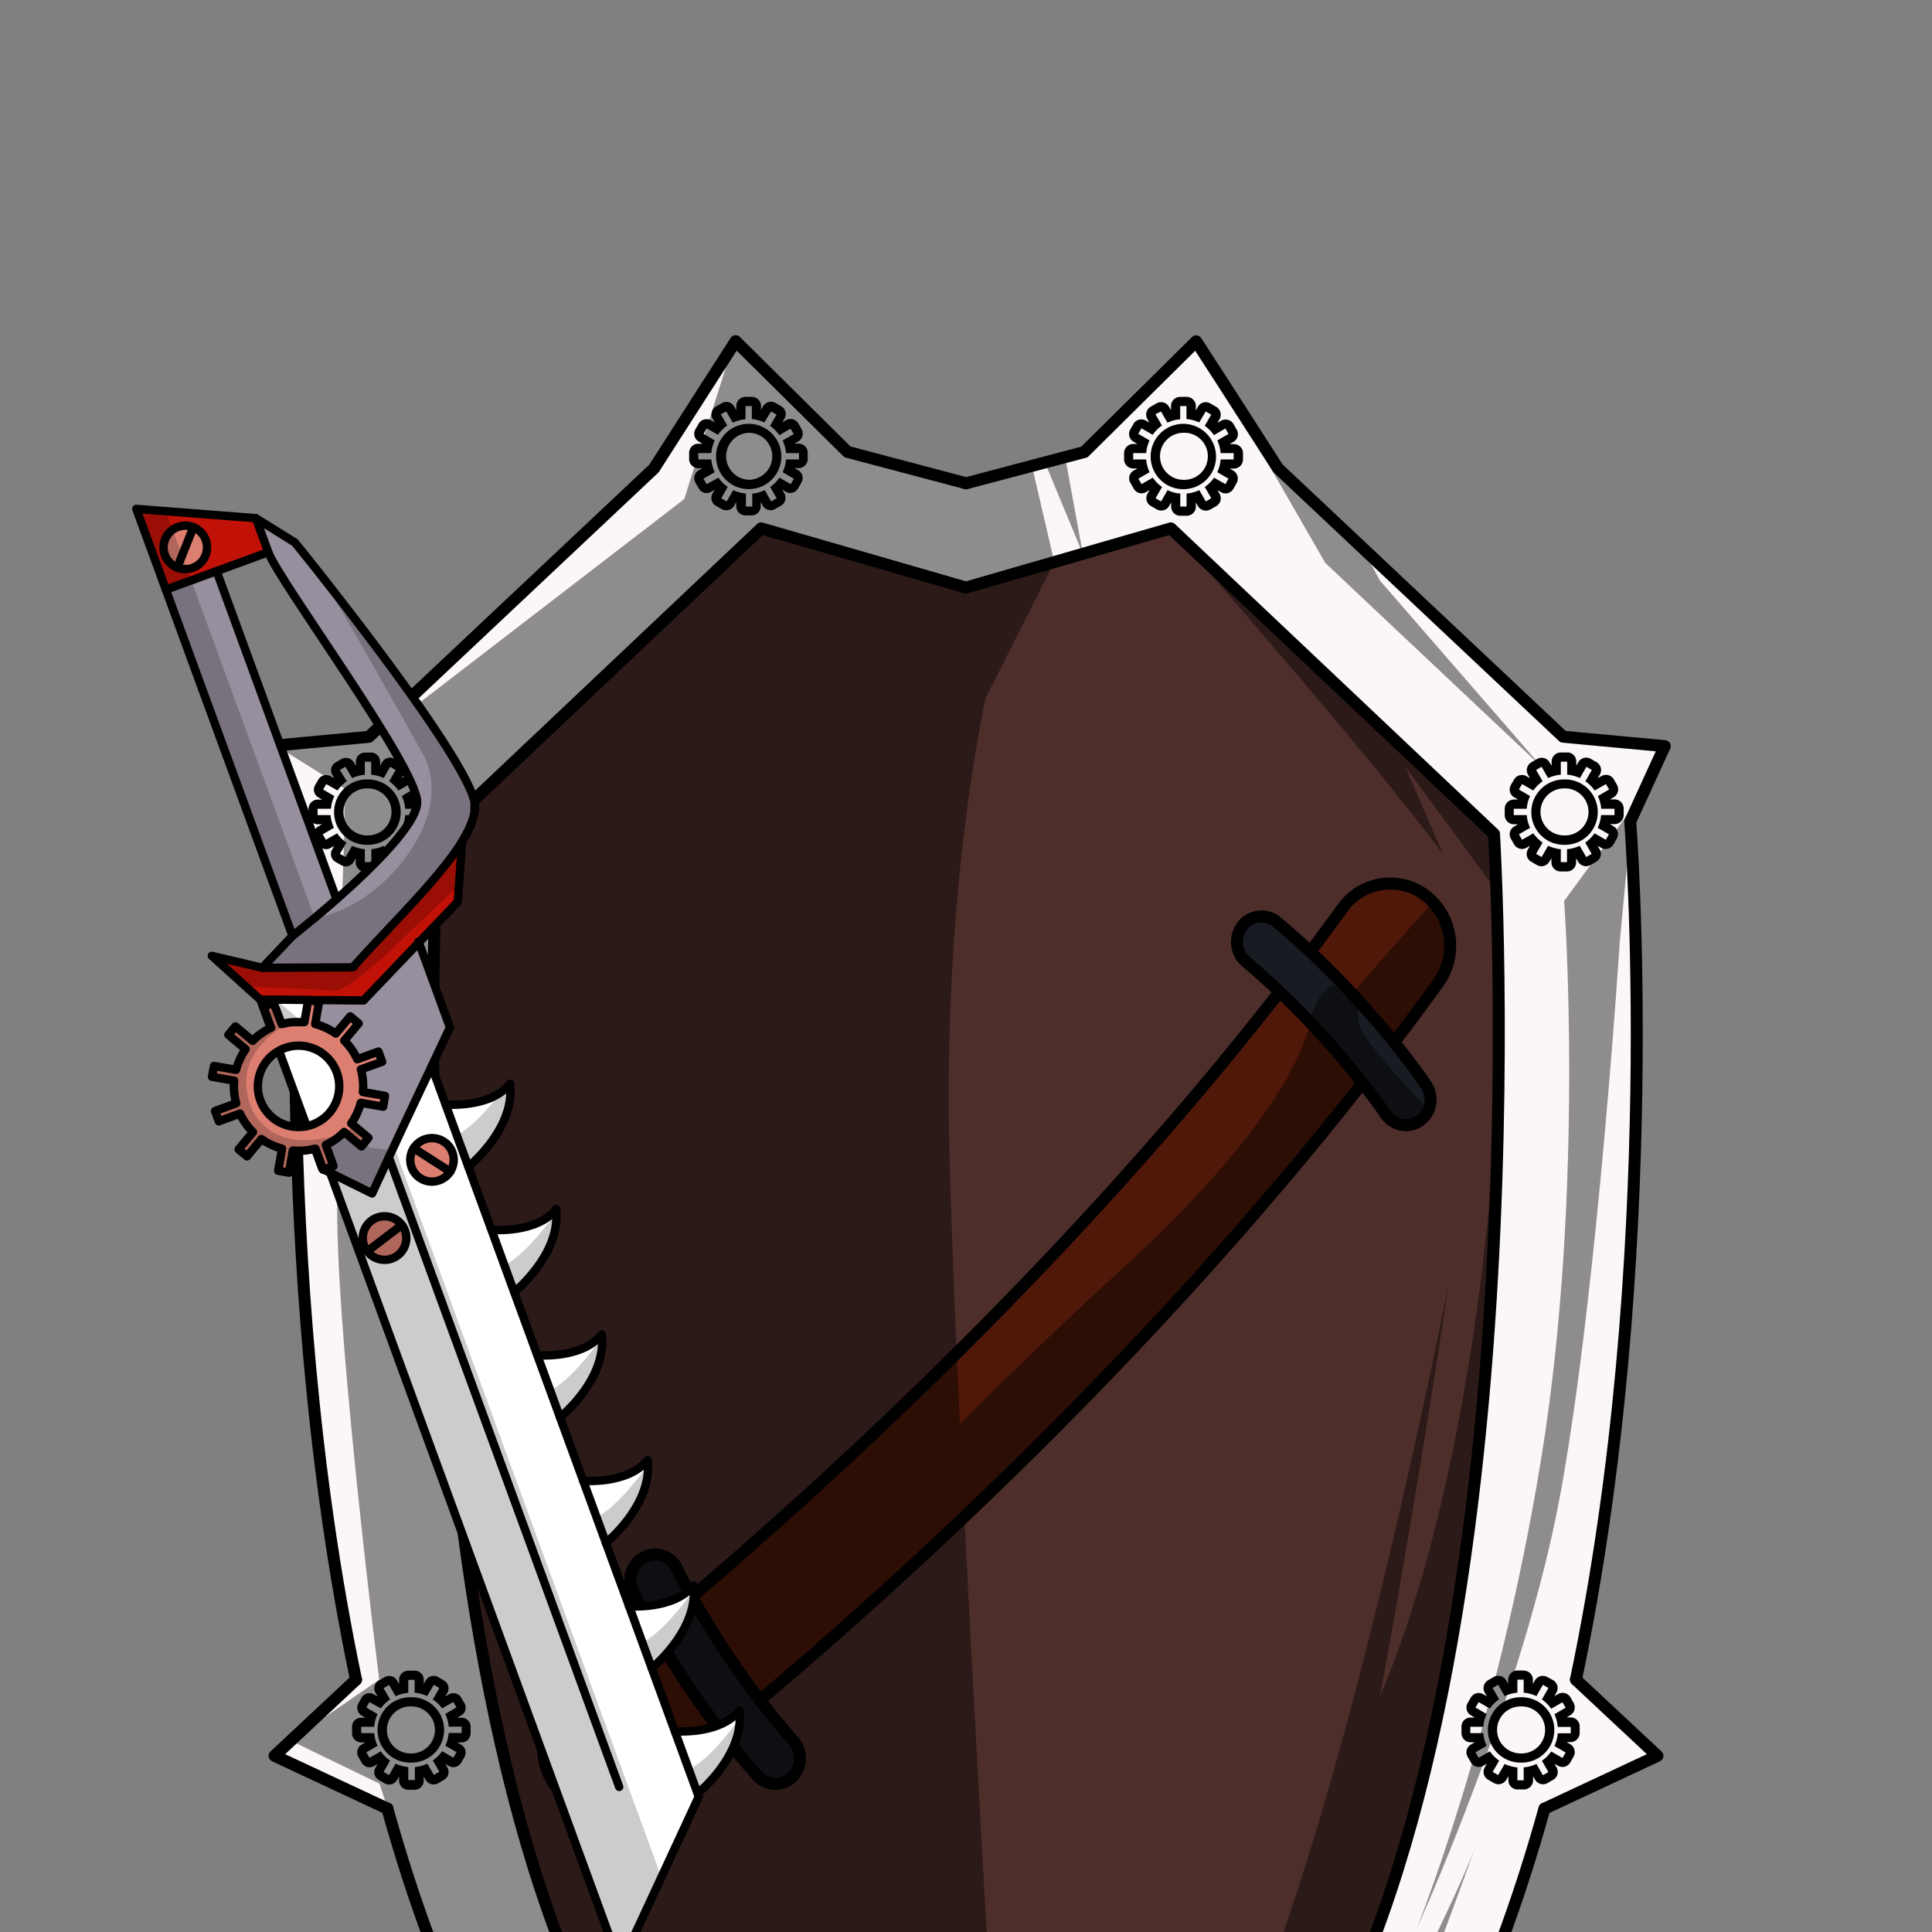 <svg xmlns="http://www.w3.org/2000/svg" viewBox="0 0 432 432">
  <rect x="0" y="0" width="432" height="432" fill="#808080" stroke="none"/>
  <defs>
    <style>.GUNDAN_WEAPON_WEAPON_BACK_GUNDAN_WEAPON-02_cls-1{isolation:isolate;}.GUNDAN_WEAPON_WEAPON_BACK_GUNDAN_WEAPON-02_cls-2{fill:#501809;}.GUNDAN_WEAPON_WEAPON_BACK_GUNDAN_WEAPON-02_cls-3{fill:#181b22;}.GUNDAN_WEAPON_WEAPON_BACK_GUNDAN_WEAPON-02_cls-4{fill:#fbf7f6;}.GUNDAN_WEAPON_WEAPON_BACK_GUNDAN_WEAPON-02_cls-5{fill:#4e2e2a;}.GUNDAN_WEAPON_WEAPON_BACK_GUNDAN_WEAPON-02_cls-12,.GUNDAN_WEAPON_WEAPON_BACK_GUNDAN_WEAPON-02_cls-6{fill:none;stroke:#000;stroke-linecap:round;stroke-linejoin:round;}.GUNDAN_WEAPON_WEAPON_BACK_GUNDAN_WEAPON-02_cls-6{stroke-width:2.68px;}.GUNDAN_WEAPON_WEAPON_BACK_GUNDAN_WEAPON-02_cls-7{opacity:0.43;}.GUNDAN_WEAPON_WEAPON_BACK_GUNDAN_WEAPON-02_cls-13,.GUNDAN_WEAPON_WEAPON_BACK_GUNDAN_WEAPON-02_cls-7{mix-blend-mode:multiply;}.GUNDAN_WEAPON_WEAPON_BACK_GUNDAN_WEAPON-02_cls-8{fill:#fff;}.GUNDAN_WEAPON_WEAPON_BACK_GUNDAN_WEAPON-02_cls-9{fill:#978f9d;}.GUNDAN_WEAPON_WEAPON_BACK_GUNDAN_WEAPON-02_cls-10{fill:#c21107;}.GUNDAN_WEAPON_WEAPON_BACK_GUNDAN_WEAPON-02_cls-11{fill:#dc7f70;}.GUNDAN_WEAPON_WEAPON_BACK_GUNDAN_WEAPON-02_cls-12{stroke-width:1.87px;}.GUNDAN_WEAPON_WEAPON_BACK_GUNDAN_WEAPON-02_cls-13{opacity:0.2;}</style>
  </defs>
  <g class="GUNDAN_WEAPON_WEAPON_BACK_GUNDAN_WEAPON-02_cls-1">
    <g id="Shield">
      <path class="GUNDAN_WEAPON_WEAPON_BACK_GUNDAN_WEAPON-02_cls-2" d="M126.93,379.63A14.22,14.22,0,0,0,124,399a13.05,13.05,0,0,0,18.71,3.08c1-.78,7.84-5.92,18.65-14.82a204.53,204.53,0,0,1-15.29-23C134.34,374,127.2,379.43,126.93,379.63Z" />
      <path class="GUNDAN_WEAPON_WEAPON_BACK_GUNDAN_WEAPON-02_cls-2" d="M318.86,200.34a13.07,13.07,0,0,0-18.75,2.77Q296.57,208,293,212.8A201.55,201.55,0,0,1,311.68,233h0c3.35-4.37,6.62-8.78,9.85-13.24A14.24,14.24,0,0,0,318.86,200.34Z" />
      <path class="GUNDAN_WEAPON_WEAPON_BACK_GUNDAN_WEAPON-02_cls-2" d="M286.08,221.8C240,281,186.48,330,154.73,357a197.42,197.42,0,0,0,15.2,23.14c31.92-26.93,86.44-76.5,134.7-137.95A192.41,192.41,0,0,0,286.08,221.8Z" />
      <path class="GUNDAN_WEAPON_WEAPON_BACK_GUNDAN_WEAPON-02_cls-3" d="M169.93,380.14A197.42,197.42,0,0,1,154.73,357c-2.1-3.76-3.22-6.09-3.27-6.2a5.42,5.42,0,0,0-7.37-2.63,5.81,5.81,0,0,0-2.54,7.65c.17.33,1.68,3.52,4.49,8.48a204.53,204.53,0,0,0,15.29,23c2.42,3.19,5.09,6.46,8,9.72a5.42,5.42,0,0,0,4.09,1.86,5.34,5.34,0,0,0,3.71-1.49,5.86,5.86,0,0,0,.35-8.08C174.73,386.24,172.22,383.16,169.93,380.14Z" />
      <path class="GUNDAN_WEAPON_WEAPON_BACK_GUNDAN_WEAPON-02_cls-3" d="M318.9,242.68c-.24-.35-2.75-4.1-7.22-9.64A201.55,201.55,0,0,0,293,212.8c-2.33-2.18-4.8-4.39-7.4-6.58a5.39,5.39,0,0,0-7.76.85,5.87,5.87,0,0,0,.81,8c2.62,2.21,5.13,4.46,7.48,6.69a192.41,192.41,0,0,1,18.55,20.39c3.29,4.18,5.12,6.89,5.2,7a5.43,5.43,0,0,0,4.53,2.47,5.25,5.25,0,0,0,3.13-1A5.85,5.85,0,0,0,318.9,242.68Z" />
      <path class="GUNDAN_WEAPON_WEAPON_BACK_GUNDAN_WEAPON-02_cls-4" d="M372.24,166.87l-7.72,16.86s7.68,97.56-12.13,191.85l18.21,17-25.22,11.8c-11.34,40.69-28.7,78.74-55,105.63-16.25-13.74-19.76-15.94-19.76-15.94H161.42s-3.51,2.2-19.76,15.94c-26.34-26.89-43.7-64.94-55-105.63L61.4,392.61l18.21-17C59.8,281.29,67.48,183.73,67.48,183.73l-7.72-16.86,22.72-2.11,63.75-60C153.78,93,156.94,88,164.49,76.29l25,24.75,26.47,7,26.47-7,25-24.75C275.06,88,278.22,93,285.77,104.73l63.75,60ZM288.61,470.68c57.64-86.2,45.45-284.21,45.45-284.21L261.8,118.15,216,131.38l-45.8-13.23L97.94,186.47s-12.19,198,45.44,284.21c36.08,0,72.62-1.18,72.62-1.18S252.54,470.68,288.61,470.68Z" />
      <path class="GUNDAN_WEAPON_WEAPON_BACK_GUNDAN_WEAPON-02_cls-5" d="M334.06,186.47s12.19,198-45.45,284.21c-36.07,0-72.61-1.18-72.61-1.18s-36.54,1.18-72.62,1.18c-57.63-86.2-45.44-284.21-45.44-284.21l72.26-68.32L216,131.38l45.8-13.23Zm-12.52,33.32a14.24,14.24,0,0,0-2.68-19.45,13.07,13.07,0,0,0-18.75,2.77Q296.57,208,293,212.8c-2.33-2.18-4.8-4.39-7.4-6.58a5.39,5.39,0,0,0-7.76.85,5.87,5.87,0,0,0,.81,8c2.62,2.21,5.13,4.46,7.48,6.69C240,281,186.48,330,154.73,357c-2.1-3.76-3.22-6.09-3.27-6.2a5.42,5.42,0,0,0-7.37-2.63,5.81,5.81,0,0,0-2.54,7.65c.17.33,1.68,3.52,4.49,8.48-11.7,9.71-18.84,15.13-19.11,15.33A14.22,14.22,0,0,0,124,399a13.05,13.05,0,0,0,18.71,3.08c1-.78,7.84-5.92,18.65-14.82,2.42,3.19,5.09,6.46,8,9.72a5.42,5.42,0,0,0,4.09,1.86,5.34,5.34,0,0,0,3.71-1.49,5.86,5.86,0,0,0,.35-8.08c-2.71-3.07-5.22-6.15-7.51-9.17,31.92-26.93,86.44-76.5,134.7-137.95,3.29,4.18,5.12,6.89,5.2,7a5.43,5.43,0,0,0,4.53,2.47,5.25,5.25,0,0,0,3.13-1,5.85,5.85,0,0,0,1.41-7.95c-.24-.35-2.75-4.1-7.22-9.64h0C315,228.66,318.31,224.25,321.54,219.79Z" />
      <path class="GUNDAN_WEAPON_WEAPON_BACK_GUNDAN_WEAPON-02_cls-6" d="M293,212.8q3.62-4.8,7.16-9.69a13.07,13.07,0,0,1,18.75-2.77,14.24,14.24,0,0,1,2.68,19.45c-3.23,4.46-6.5,8.87-9.85,13.24" />
      <path class="GUNDAN_WEAPON_WEAPON_BACK_GUNDAN_WEAPON-02_cls-6" d="M154.73,357c31.75-27,85.25-76,131.35-135.2" />
      <path class="GUNDAN_WEAPON_WEAPON_BACK_GUNDAN_WEAPON-02_cls-6" d="M169.93,380.14c31.92-26.93,86.44-76.5,134.7-137.95" />
      <path class="GUNDAN_WEAPON_WEAPON_BACK_GUNDAN_WEAPON-02_cls-6" d="M146,364.3c-11.7,9.71-18.84,15.13-19.11,15.33A14.22,14.22,0,0,0,124,399a13.05,13.05,0,0,0,18.71,3.08c1-.78,7.84-5.92,18.65-14.82" />
      <path class="GUNDAN_WEAPON_WEAPON_BACK_GUNDAN_WEAPON-02_cls-6" d="M169.93,380.14c2.29,3,4.8,6.1,7.51,9.17a5.86,5.86,0,0,1-.35,8.08,5.34,5.34,0,0,1-3.71,1.49,5.42,5.42,0,0,1-4.09-1.86c-2.87-3.26-5.54-6.53-8-9.72a204.53,204.53,0,0,1-15.29-23c-2.81-5-4.32-8.15-4.49-8.48a5.81,5.81,0,0,1,2.54-7.65,5.42,5.42,0,0,1,7.37,2.63c0,.11,1.17,2.44,3.27,6.2A197.42,197.42,0,0,0,169.93,380.14Z" />
      <path class="GUNDAN_WEAPON_WEAPON_BACK_GUNDAN_WEAPON-02_cls-6" d="M311.68,233c4.47,5.54,7,9.29,7.22,9.64a5.85,5.85,0,0,1-1.41,7.95,5.25,5.25,0,0,1-3.13,1,5.43,5.43,0,0,1-4.53-2.47c-.08-.1-1.91-2.81-5.2-7a192.41,192.41,0,0,0-18.55-20.39c-2.35-2.23-4.86-4.48-7.48-6.69a5.87,5.87,0,0,1-.81-8,5.39,5.39,0,0,1,7.76-.85c2.6,2.19,5.07,4.4,7.4,6.58A201.55,201.55,0,0,1,311.68,233Z" />
      <path class="GUNDAN_WEAPON_WEAPON_BACK_GUNDAN_WEAPON-02_cls-6" d="M86.62,404.41c11.34,40.69,28.7,78.74,55,105.63,16.25-13.74,19.76-15.94,19.76-15.94H216" />
      <path class="GUNDAN_WEAPON_WEAPON_BACK_GUNDAN_WEAPON-02_cls-6" d="M79.61,375.58C59.8,281.29,67.48,183.73,67.48,183.73l-7.72-16.86,22.72-2.11,63.75-60C153.78,93,156.94,88,164.49,76.29l25,24.75,26.47,7" />
      <polyline class="GUNDAN_WEAPON_WEAPON_BACK_GUNDAN_WEAPON-02_cls-6" points="86.63 404.41 61.4 392.61 79.61 375.58" />
      <path class="GUNDAN_WEAPON_WEAPON_BACK_GUNDAN_WEAPON-02_cls-6" d="M216,131.38l-45.8-13.23L97.94,186.47s-12.19,198,45.44,284.21c36.08,0,72.62-1.18,72.62-1.18" />
      <path class="GUNDAN_WEAPON_WEAPON_BACK_GUNDAN_WEAPON-02_cls-6" d="M216,494.1h54.58s3.51,2.2,19.76,15.94c26.34-26.89,43.7-64.94,55-105.63" />
      <path class="GUNDAN_WEAPON_WEAPON_BACK_GUNDAN_WEAPON-02_cls-6" d="M216,108.07l26.47-7,25-24.75C275.06,88,278.22,93,285.77,104.73l63.75,60,22.72,2.11-7.72,16.86s7.68,97.56-12.13,191.85" />
      <polyline class="GUNDAN_WEAPON_WEAPON_BACK_GUNDAN_WEAPON-02_cls-6" points="352.38 375.58 370.6 392.61 345.38 404.41" />
      <path class="GUNDAN_WEAPON_WEAPON_BACK_GUNDAN_WEAPON-02_cls-6" d="M216,131.38l45.8-13.23,72.26,68.32s12.19,198-45.45,284.21c-36.07,0-72.61-1.18-72.61-1.18" />
      <path d="M168.11,90.8v2.9c.27,0,.53.06.79.11a8.45,8.45,0,0,1,2,.65L172.4,92l1.24.71-1.46,2.51a8.56,8.56,0,0,1,2.08,2.08l2.51-1.45.71,1.23L175,98.48a8.41,8.41,0,0,1,.76,2.84h2.9v1.42h-2.9a8.59,8.59,0,0,1-.76,2.85l2.51,1.44-.71,1.23-2.51-1.45a8.56,8.56,0,0,1-2.08,2.08l1.46,2.52-1.24.71L171,109.6a8.06,8.06,0,0,1-2,.66,6.82,6.82,0,0,1-.79.1v2.9h-1.42v-2.9a8.47,8.47,0,0,1-2.84-.76l-1.45,2.52-1.23-.71,1.45-2.52a8.56,8.56,0,0,1-2.08-2.08L158,108.26l-.7-1.23,2.51-1.44a8.59,8.59,0,0,1-.76-2.85h-2.9v-1.42h2.9a8.41,8.41,0,0,1,.76-2.84L157.32,97l.7-1.23,2.52,1.45a8.56,8.56,0,0,1,2.08-2.08l-1.45-2.51L162.4,92l1.45,2.51a8.47,8.47,0,0,1,2.84-.76V90.8h1.42m0-2.06h-1.42a2.05,2.05,0,0,0-2.05,2.06v.92l-.46-.8a2,2,0,0,0-2.81-.75l-1.23.71a2,2,0,0,0-.75,2.81l.46.79L159,94a2.08,2.08,0,0,0-1-.27,2.05,2.05,0,0,0-1.78,1l-.7,1.23a2,2,0,0,0,.75,2.79l.8.47h-.92a2.05,2.05,0,0,0-2.06,2v1.42a2.06,2.06,0,0,0,2.06,2.06h.91l-.79.45a2.06,2.06,0,0,0-.76,2.8l.71,1.23a2.07,2.07,0,0,0,1.24,1,2.5,2.5,0,0,0,.54.07,2,2,0,0,0,1-.28l.8-.46-.46.8a2,2,0,0,0-.21,1.56,2,2,0,0,0,1,1.25l1.23.71a2.07,2.07,0,0,0,2.81-.75l.46-.8v.91a2.05,2.05,0,0,0,2.05,2.06h1.42a2.05,2.05,0,0,0,2-2.06v-.91l.46.8a2,2,0,0,0,1.78,1,2,2,0,0,0,1-.27l1.23-.71a2,2,0,0,0,1-1.25,2,2,0,0,0-.21-1.56l-.45-.79.78.45a2,2,0,0,0,1,.28,1.88,1.88,0,0,0,.53-.07,2,2,0,0,0,1.25-1l.71-1.23a2,2,0,0,0-.75-2.81l-.79-.45h.91a2.06,2.06,0,0,0,2.06-2.06v-1.42a2.05,2.05,0,0,0-2.06-2h-.92l.8-.46a2.11,2.11,0,0,0,1-1.25,2.07,2.07,0,0,0-.21-1.56l-.71-1.23a2,2,0,0,0-1.78-1,2.08,2.08,0,0,0-1,.27l-.79.46.45-.79a2,2,0,0,0-.75-2.81l-1.23-.71a2,2,0,0,0-1-.28,2.05,2.05,0,0,0-1.78,1l-.46.8V90.8a2.05,2.05,0,0,0-2-2.06Z" />
      <path d="M167.4,96.77a5.25,5.25,0,0,1,1.5,10.29,4.9,4.9,0,0,1-1.5.22,5.26,5.26,0,0,1,0-10.51m0-2a7.3,7.3,0,1,0,2.08.3,7.32,7.32,0,0,0-2.08-.3Z" />
      <path d="M83,170.31v2.91a6.83,6.83,0,0,1,.79.11,8.45,8.45,0,0,1,2,.65l1.45-2.52,1.24.71-1.46,2.52a8.52,8.52,0,0,1,2.08,2.07l2.51-1.44.71,1.22L89.85,178a8.41,8.41,0,0,1,.76,2.84h2.9v1.42h-2.9a8.53,8.53,0,0,1-.76,2.84l2.51,1.45-.71,1.23-2.51-1.45a8.56,8.56,0,0,1-2.08,2.08l1.46,2.51-1.24.72-1.45-2.52a8.45,8.45,0,0,1-2,.65c-.26,0-.52.08-.79.11v2.9H81.57v-2.9a8.47,8.47,0,0,1-2.84-.76l-1.45,2.52L76,190.92l1.46-2.51a8.56,8.56,0,0,1-2.08-2.08l-2.52,1.45-.7-1.23,2.51-1.45a8.53,8.53,0,0,1-.76-2.84h-2.9v-1.42H74a8.41,8.41,0,0,1,.76-2.84l-2.51-1.46.7-1.22,2.52,1.44a8.52,8.52,0,0,1,2.08-2.07L76,172.17l1.24-.71L78.73,174a8.24,8.24,0,0,1,2.84-.76v-2.91H83m0-2.05H81.57a2.05,2.05,0,0,0-2,2.05v.93l-.46-.8a2.05,2.05,0,0,0-1.78-1,2.14,2.14,0,0,0-1,.27l-1.23.71a2.11,2.11,0,0,0-1,1.25,2,2,0,0,0,.21,1.56l.46.8-.81-.46a2,2,0,0,0-1-.28,2,2,0,0,0-1.78,1l-.7,1.22a2,2,0,0,0,.75,2.8l.8.46h-.92A2.06,2.06,0,0,0,69,180.84v1.42a2.05,2.05,0,0,0,2.06,2.05H72l-.79.46a2,2,0,0,0-.76,2.79l.71,1.24a2,2,0,0,0,1.24,1,2,2,0,0,0,.54.07,2.09,2.09,0,0,0,1-.27l.8-.46-.46.8a2,2,0,0,0-.21,1.56,2.06,2.06,0,0,0,1,1.24l1.23.72a2.14,2.14,0,0,0,1,.27,2.05,2.05,0,0,0,1.78-1l.46-.8v.92a2.05,2.05,0,0,0,2,2.05H83A2.05,2.05,0,0,0,85,192.78v-.92l.46.8a2.05,2.05,0,0,0,1.78,1,2.14,2.14,0,0,0,1-.27l1.23-.72a2.06,2.06,0,0,0,1-1.24,2,2,0,0,0-.21-1.56l-.46-.8.79.46a2.09,2.09,0,0,0,1,.27,1.88,1.88,0,0,0,.53-.07,2,2,0,0,0,1.25-.95l.71-1.24a2.07,2.07,0,0,0,.21-1.56,2.09,2.09,0,0,0-1-1.24l-.79-.46h.91a2.05,2.05,0,0,0,2.06-2.05v-1.42a2.06,2.06,0,0,0-2.06-2.06h-.92l.8-.46a2,2,0,0,0,1-1.25,2.08,2.08,0,0,0-.21-1.56l-.71-1.22a2.05,2.05,0,0,0-1.78-1,2,2,0,0,0-1,.28l-.79.45.45-.79a2,2,0,0,0,.21-1.56,2.11,2.11,0,0,0-1-1.25l-1.23-.71a2.14,2.14,0,0,0-1-.27,2.05,2.05,0,0,0-1.78,1l-.46.8v-.93A2.05,2.05,0,0,0,83,168.26Z" />
      <path d="M82.28,176.29a5,5,0,0,1,1.5.22,5.25,5.25,0,0,1,0,10.07,5,5,0,0,1-1.5.22,5.26,5.26,0,1,1,0-10.51m0-2a7.31,7.31,0,1,0,0,14.61,7,7,0,0,0,2.11-.31,7.31,7.31,0,0,0,0-14,7,7,0,0,0-2.08-.3Z" />
      <path d="M92.71,375.58v2.91a6.83,6.83,0,0,1,.79.11,8.45,8.45,0,0,1,2,.65L97,376.73l1.24.71L96.78,380A8.52,8.52,0,0,1,98.86,382l2.51-1.44.71,1.22-2.51,1.46a8.18,8.18,0,0,1,.76,2.84h2.9v1.42h-2.9a8.3,8.3,0,0,1-.76,2.84l2.51,1.45-.71,1.23-2.51-1.45a8.56,8.56,0,0,1-2.08,2.08l1.46,2.52-1.24.71-1.45-2.52a8.45,8.45,0,0,1-2,.65,6.83,6.83,0,0,1-.79.11v2.9H91.29v-2.9a8.47,8.47,0,0,1-2.84-.76L87,396.91l-1.23-.71,1.45-2.52a8.35,8.35,0,0,1-2.07-2.08l-2.53,1.45-.7-1.23,2.51-1.45a8.29,8.29,0,0,1-.75-2.84H80.77v-1.42h2.91a8.17,8.17,0,0,1,.75-2.84l-2.51-1.46.7-1.22L85.15,382A8.31,8.31,0,0,1,87.22,380l-1.45-2.52,1.23-.71,1.45,2.52a8.24,8.24,0,0,1,2.84-.76v-2.91h1.42m0-2.05H91.29a2.05,2.05,0,0,0-2.05,2.05v.93l-.46-.8a2.05,2.05,0,0,0-1.78-1,2.14,2.14,0,0,0-1,.27l-1.23.71a2.11,2.11,0,0,0-1,1.25,2,2,0,0,0,.21,1.56l.46.8-.81-.46a2,2,0,0,0-1-.28,2,2,0,0,0-1.78,1l-.7,1.22a2.06,2.06,0,0,0,.75,2.8l.8.47h-.92a2,2,0,0,0-2.06,2.05v1.42a2.05,2.05,0,0,0,2.06,2.05h.91l-.79.46a2.05,2.05,0,0,0-.76,2.79l.71,1.24a2.06,2.06,0,0,0,1.24,1,2,2,0,0,0,.54.07,2.09,2.09,0,0,0,1-.27l.8-.46-.46.8a2,2,0,0,0-.21,1.56,2.06,2.06,0,0,0,1,1.24l1.23.72a2.14,2.14,0,0,0,1,.27,2.05,2.05,0,0,0,1.78-1l.46-.8v.92a2.05,2.05,0,0,0,2.05,2.05h1.42a2.05,2.05,0,0,0,2.05-2.05v-.92l.46.8A2.08,2.08,0,0,0,97,399a2.1,2.1,0,0,0,1-.27l1.23-.72a2.06,2.06,0,0,0,1-1.24,2,2,0,0,0-.21-1.56l-.45-.8.78.46a2.09,2.09,0,0,0,1,.27,1.88,1.88,0,0,0,.53-.07,2,2,0,0,0,1.25-.95l.71-1.24a2.07,2.07,0,0,0,.21-1.56,2.09,2.09,0,0,0-1-1.24l-.79-.46h.91a2.05,2.05,0,0,0,2.06-2.05v-1.42a2,2,0,0,0-2.06-2.05h-.92l.8-.47a2,2,0,0,0,1-1.25,2.08,2.08,0,0,0-.21-1.56l-.71-1.22a2.05,2.05,0,0,0-1.78-1,2,2,0,0,0-1,.28l-.79.45.45-.79a2,2,0,0,0,.21-1.56,2.11,2.11,0,0,0-1-1.25L98,375a2.1,2.1,0,0,0-1-.27,2.08,2.08,0,0,0-1.79,1l-.46.8v-.93a2.05,2.05,0,0,0-2.05-2.05Z" />
      <path d="M92,381.56a4.89,4.89,0,0,1,1.49.22,5.25,5.25,0,0,1,0,10.07,4.89,4.89,0,0,1-1.49.22,5.26,5.26,0,1,1,0-10.51m0-2.05a7.31,7.31,0,1,0,0,14.61,7,7,0,0,0,2.1-.31,7.31,7.31,0,0,0,0-14,7,7,0,0,0-2.07-.3Z" />
      <path d="M265.3,90.8v2.9a8.46,8.46,0,0,1,2.85.76L269.6,92l1.23.71-1.45,2.51a8.35,8.35,0,0,1,2.07,2.08L274,95.8l.7,1.23-2.51,1.45a8.17,8.17,0,0,1,.75,2.84h2.91v1.42h-2.91a8.34,8.34,0,0,1-.75,2.85l2.51,1.44-.7,1.23-2.53-1.45a8.35,8.35,0,0,1-2.07,2.08l1.45,2.52-1.23.71-1.45-2.52a8.46,8.46,0,0,1-2.85.76v2.9h-1.41v-2.9a6.82,6.82,0,0,1-.79-.1,7.93,7.93,0,0,1-2.05-.66l-1.45,2.52-1.24-.71,1.46-2.52a8.56,8.56,0,0,1-2.08-2.08l-2.51,1.45-.71-1.23,2.51-1.44a8.36,8.36,0,0,1-.76-2.85h-2.91v-1.42h2.91a8.18,8.18,0,0,1,.76-2.84L254.52,97l.71-1.23,2.51,1.45a8.56,8.56,0,0,1,2.08-2.08l-1.46-2.51L259.6,92l1.45,2.51a8.31,8.31,0,0,1,2.05-.65c.26,0,.52-.08.79-.11V90.8h1.41m0-2.06h-1.41a2.05,2.05,0,0,0-2.05,2.06v.92l-.47-.8a2.05,2.05,0,0,0-1.78-1,2,2,0,0,0-1,.28l-1.23.71a2,2,0,0,0-1,1.25,2.08,2.08,0,0,0,.2,1.56l.46.79-.79-.46a2.08,2.08,0,0,0-1-.27,2,2,0,0,0-1.78,1L252.74,96a2.07,2.07,0,0,0-.21,1.56,2.11,2.11,0,0,0,1,1.25l.8.46h-.93a2.05,2.05,0,0,0-2.05,2v1.42a2.05,2.05,0,0,0,2.05,2.06h.92l-.79.45a2,2,0,0,0-.75,2.81l.71,1.23a2.06,2.06,0,0,0,1.24,1,2,2,0,0,0,.54.07,2,2,0,0,0,1-.28l.79-.45-.46.79a2.07,2.07,0,0,0-.2,1.56,2,2,0,0,0,1,1.25l1.23.71a2,2,0,0,0,1,.27,2,2,0,0,0,1.78-1l.47-.8v.91a2.05,2.05,0,0,0,2.05,2.06h1.41a2.06,2.06,0,0,0,2.06-2.06v-.91l.46.8a2.07,2.07,0,0,0,2.81.75l1.23-.71a2,2,0,0,0,1-1.25,2.07,2.07,0,0,0-.21-1.56l-.46-.8.8.46a2,2,0,0,0,1,.28,2.5,2.5,0,0,0,.54-.07,2.07,2.07,0,0,0,1.24-1l.7-1.23a2.07,2.07,0,0,0-.75-2.8l-.79-.45h.91a2.06,2.06,0,0,0,2.06-2.06v-1.42a2.05,2.05,0,0,0-2.06-2h-.92l.8-.47a2,2,0,0,0,.75-2.79l-.7-1.23a2.05,2.05,0,0,0-1.78-1,2.08,2.08,0,0,0-1,.27l-.81.46.46-.79a2.08,2.08,0,0,0,.21-1.56,2,2,0,0,0-1-1.25l-1.23-.71a2,2,0,0,0-2.81.75l-.46.8V90.8a2.06,2.06,0,0,0-2.06-2.06Z" />
      <path d="M264.59,96.77a5.26,5.26,0,1,1,0,10.51,4.89,4.89,0,0,1-1.49-.22,5.26,5.26,0,0,1,1.49-10.29m0-2a7.31,7.31,0,1,0,7.32,7.31,7.36,7.36,0,0,0-7.32-7.31Z" />
      <path d="M350.43,170.31v2.91a8.24,8.24,0,0,1,2.84.76l1.45-2.52,1.23.71-1.45,2.52a8.31,8.31,0,0,1,2.07,2.07l2.53-1.44.7,1.22L357.29,178a8.17,8.17,0,0,1,.75,2.84H361v1.42H358a8.29,8.29,0,0,1-.75,2.84l2.51,1.45-.7,1.23-2.53-1.45a8.35,8.35,0,0,1-2.07,2.08l1.45,2.51-1.23.72-1.45-2.52a8.47,8.47,0,0,1-2.84.76v2.9H349v-2.9c-.27,0-.53-.06-.79-.11a8.45,8.45,0,0,1-2.05-.65l-1.45,2.52-1.24-.72,1.46-2.51a8.56,8.56,0,0,1-2.08-2.08l-2.51,1.45-.71-1.23,2.51-1.45a8.3,8.3,0,0,1-.76-2.84h-2.9v-1.42h2.9a8.18,8.18,0,0,1,.76-2.84l-2.51-1.46.71-1.22,2.51,1.44a8.52,8.52,0,0,1,2.08-2.07l-1.46-2.52,1.24-.71,1.45,2.52a8.45,8.45,0,0,1,2.05-.65,6.83,6.83,0,0,1,.79-.11v-2.91h1.42m0-2.05H349a2.05,2.05,0,0,0-2.05,2.05v.93l-.47-.8a2.05,2.05,0,0,0-1.78-1,2.1,2.1,0,0,0-1,.27l-1.23.71a2.11,2.11,0,0,0-1,1.25,2.07,2.07,0,0,0,.2,1.56l.46.79-.79-.45a2,2,0,0,0-1-.28,2.05,2.05,0,0,0-1.78,1l-.71,1.22a2.08,2.08,0,0,0-.21,1.56,2,2,0,0,0,1,1.25l.8.46h-.92a2.06,2.06,0,0,0-2.06,2.06v1.42a2.05,2.05,0,0,0,2.06,2.05h.91l-.79.46a2.09,2.09,0,0,0-1,1.24,2,2,0,0,0,.21,1.56l.71,1.24a2,2,0,0,0,1.25.95,1.88,1.88,0,0,0,.53.07,2.09,2.09,0,0,0,1-.27l.78-.46-.46.8a2,2,0,0,0,.76,2.8l1.23.72a2.1,2.1,0,0,0,1,.27,2.05,2.05,0,0,0,1.78-1l.47-.8v.92a2.05,2.05,0,0,0,2.05,2.05h1.42a2.05,2.05,0,0,0,2.05-2.05v-.92l.46.8a2.05,2.05,0,0,0,1.78,1,2.14,2.14,0,0,0,1-.27l1.23-.72a2.06,2.06,0,0,0,1-1.24,2,2,0,0,0-.21-1.56l-.46-.8.8.46a2.09,2.09,0,0,0,1,.27,2,2,0,0,0,.54-.07,2.06,2.06,0,0,0,1.24-1l.71-1.24a2.05,2.05,0,0,0-.76-2.79l-.79-.46H361a2.05,2.05,0,0,0,2.06-2.05v-1.42a2.06,2.06,0,0,0-2.06-2.06H360l.8-.46a2.06,2.06,0,0,0,.75-2.8l-.7-1.22a2,2,0,0,0-1.78-1,2,2,0,0,0-1,.28l-.81.46.46-.8a2,2,0,0,0,.21-1.56,2.11,2.11,0,0,0-1-1.25l-1.23-.71a2.14,2.14,0,0,0-1-.27,2.05,2.05,0,0,0-1.78,1l-.46.8v-.93a2.05,2.05,0,0,0-2.05-2.05Z" />
      <path d="M349.71,176.29a5.26,5.26,0,1,1,0,10.51,4.89,4.89,0,0,1-1.49-.22,5.25,5.25,0,0,1,0-10.07,4.89,4.89,0,0,1,1.49-.22m0-2a7,7,0,0,0-2.1.31,7.31,7.31,0,0,0,0,14,7,7,0,0,0,2.07.3,7.31,7.31,0,1,0,0-14.61Z" />
      <path d="M340.7,375.58v2.91a8.24,8.24,0,0,1,2.85.76l1.45-2.52,1.23.71L344.78,380a8.31,8.31,0,0,1,2.07,2.07l2.53-1.44.7,1.22-2.51,1.46a8.17,8.17,0,0,1,.75,2.84h2.91v1.42h-2.91a8.29,8.29,0,0,1-.75,2.84l2.51,1.45-.7,1.23-2.53-1.45a8.35,8.35,0,0,1-2.07,2.08l1.45,2.52-1.23.71-1.45-2.52a8.46,8.46,0,0,1-2.85.76v2.9h-1.41v-2.9a6.83,6.83,0,0,1-.79-.11,8.31,8.31,0,0,1-2.05-.65L335,396.91l-1.24-.71,1.46-2.52a8.39,8.39,0,0,1-2.08-2.08l-2.51,1.45-.71-1.23,2.51-1.45a8.08,8.08,0,0,1-.76-2.84h-2.91v-1.42h2.91a8,8,0,0,1,.76-2.84l-2.51-1.46.71-1.22,2.51,1.44a8.35,8.35,0,0,1,2.08-2.07l-1.46-2.52,1.24-.71,1.45,2.52a8.31,8.31,0,0,1,2.05-.65,6.83,6.83,0,0,1,.79-.11v-2.91h1.41m0-2.05h-1.41a2.05,2.05,0,0,0-2.05,2.05v.93l-.47-.8a2.05,2.05,0,0,0-1.78-1,2.1,2.1,0,0,0-1,.27l-1.23.71a2.06,2.06,0,0,0-.76,2.81l.46.79-.79-.45a2,2,0,0,0-1-.28,2.05,2.05,0,0,0-1.78,1l-.71,1.22a2.08,2.08,0,0,0-.21,1.56,2,2,0,0,0,1,1.25l.8.47h-.93a2,2,0,0,0-2.05,2.05v1.42a2.05,2.05,0,0,0,2.05,2.05h.92l-.79.46a2.06,2.06,0,0,0-1,1.24,2,2,0,0,0,.21,1.56l.71,1.24a2,2,0,0,0,1.24.95,2,2,0,0,0,.54.07,2,2,0,0,0,1-.27l.79-.46-.46.8a2.07,2.07,0,0,0-.2,1.56,2,2,0,0,0,1,1.24l1.23.72a2.1,2.1,0,0,0,1,.27,2.05,2.05,0,0,0,1.78-1l.47-.8v.92a2.05,2.05,0,0,0,2.05,2.05h1.41a2.05,2.05,0,0,0,2.06-2.05v-.92l.46.8a2.05,2.05,0,0,0,1.78,1,2.08,2.08,0,0,0,1-.27l1.24-.72a2,2,0,0,0,.75-2.8l-.46-.8.8.46a2.09,2.09,0,0,0,1,.27,2,2,0,0,0,.54-.07,2.06,2.06,0,0,0,1.24-1l.7-1.24a2.05,2.05,0,0,0-.75-2.79l-.79-.46h.91a2.05,2.05,0,0,0,2-2.05v-1.42a2,2,0,0,0-2-2.05h-.92l.8-.47a2.06,2.06,0,0,0,.75-2.8l-.7-1.22a2,2,0,0,0-1.79-1,2,2,0,0,0-1,.28l-.81.46.46-.8a2.07,2.07,0,0,0,.21-1.56,2.11,2.11,0,0,0-1-1.25L346,375a2.08,2.08,0,0,0-1-.27,2.05,2.05,0,0,0-1.78,1l-.46.8v-.93a2.05,2.05,0,0,0-2.06-2.05Z" />
      <path d="M340,381.56a5.26,5.26,0,1,1,0,10.51,4.89,4.89,0,0,1-1.49-.22,5.25,5.25,0,0,1,0-10.07,4.89,4.89,0,0,1,1.49-.22m0-2.05a7,7,0,0,0-2.1.31,7.31,7.31,0,0,0,0,14,7,7,0,0,0,2.07.3,7.31,7.31,0,1,0,0-14.61Z" />
      <g class="GUNDAN_WEAPON_WEAPON_BACK_GUNDAN_WEAPON-02_cls-7">
        <polygon points="238.18 102.18 242.12 123.83 233.64 103.39 238.18 102.18" />
        <path d="M230.74,104.15l5,21.52L220.4,156.09s-9.4,41-8.15,99.4S222.81,469.7,222.81,469.7h6.87l6.07,25.19-74.33-.79L141.66,510s-20.89-20.77-39-60.13c-15-41.84-16-45.5-16-45.5l-1.8-5.53L65,389.21l19.79-13.63s-8.9-70.74-9.37-102S77,186,77,186v-9.71l-15.35-9.6,21.43-1.31L153,111.59l10.82-34.25,25.13,23.82,27.06,7Z" />
        <path d="M275.57,89.8l20.77,36.07,48.38,45.59-36.13-41.6-4-7.37S286.74,103.74,286,103.74,275.57,89.8,275.57,89.8Z" />
        <path d="M365,180.69l-15.26,20.77s4.74,64-5.12,124.68-27.88,105.19-27.88,105.19,24.13-52.71,32.33-98.15,13.12-122.67,13.12-122.67Z" />
        <path d="M269.17,494.1l21.6-2.21s32.93-61.57,39.31-79.54c-13.12,37.25-36,93.69-36,93.69l-2.69,4Z" />
        <path d="M320.39,201.75s-15.84,17.54-17.95,20.61c-6.58-6.77-9.49,5.94-9.49,5.94s-1.52,18.21-41.35,54.75-55.51,55.05-55.51,55.05l1.64,18.9s52.47-50.52,73.91-75.5,34.07-39.31,34.07-39.31,3.45,9.1,7.62,8.77a12.87,12.87,0,0,0,6.55-2.22s-14.22-14.94-15.69-18.92.44-5.56.44-5.56l7.06,8.77s11.42-10.89,12.12-18.15A21.62,21.62,0,0,0,320.39,201.75Z" />
        <path d="M261.8,118.15s45.09,51.29,61,73.08l-8.66-19.91,20.47,27.84-.56-12.69Z" />
        <path d="M334.74,246.28s-3.14,78.7-26.15,133c9.77-53.41,15.3-92.06,15.3-92.06s-28.72,148.07-54.72,183.31c15.93,0,19.44.1,19.44.1s24.8-37.7,34.42-95.1S334.74,246.28,334.74,246.28Z" />
      </g>
    </g>
    <g id="weapon_back" data-name="weapon back">
      <path class="GUNDAN_WEAPON_WEAPON_BACK_GUNDAN_WEAPON-02_cls-8" d="M150.9,387.12,156,401s10.59-8.53,9.32-18.53C160.9,388,150.9,387.12,150.9,387.12Z" />
      <path class="GUNDAN_WEAPON_WEAPON_BACK_GUNDAN_WEAPON-02_cls-8" d="M140.65,359.09,145.73,373s10.59-8.53,9.32-18.53C150.64,360,140.65,359.09,140.65,359.09Z" />
      <path class="GUNDAN_WEAPON_WEAPON_BACK_GUNDAN_WEAPON-02_cls-8" d="M130.39,331.06,135.47,345s10.59-8.53,9.33-18.53C140.39,331.94,130.39,331.06,130.39,331.06Z" />
      <path class="GUNDAN_WEAPON_WEAPON_BACK_GUNDAN_WEAPON-02_cls-8" d="M120.14,303l5.08,13.89s10.59-8.53,9.32-18.53C130.14,303.92,120.14,303,120.14,303Z" />
      <path class="GUNDAN_WEAPON_WEAPON_BACK_GUNDAN_WEAPON-02_cls-8" d="M109.89,275,115,288.9s10.59-8.53,9.32-18.53C119.89,275.89,109.89,275,109.89,275Z" />
      <path class="GUNDAN_WEAPON_WEAPON_BACK_GUNDAN_WEAPON-02_cls-8" d="M114,242.34c-4.4,5.52-14.4,4.63-14.4,4.63l5.08,13.9S115.31,252.34,114,242.34Z" />
      <path class="GUNDAN_WEAPON_WEAPON_BACK_GUNDAN_WEAPON-02_cls-8" d="M75.29,239.79a9.08,9.08,0,0,0-11.65-5.42,8.85,8.85,0,0,0-1.25.57l6.18,16.88a9.08,9.08,0,0,0,6.72-12Z" />
      <path class="GUNDAN_WEAPON_WEAPON_BACK_GUNDAN_WEAPON-02_cls-8" d="M90,252.28l-3,6.49-3.75,8.09-9.37-4.63L80,279l58.72,160.52,17.55-37.83L156,401l-5.08-13.89L145.73,373l-5.08-13.89L135.47,345l-5.08-13.89-5.17-14.14L120.14,303,115,288.9,109.89,275l-5.17-14.13L99.64,247l-3.13-8.54Zm-1,28.43a4.86,4.86,0,0,1-6.81-.91,5.12,5.12,0,0,1-.71-1.29,4.86,4.86,0,1,1,7.52,2.2ZM100.68,262a4.86,4.86,0,1,1-1.47-6.72A4.85,4.85,0,0,1,100.68,262Z" />
      <path class="GUNDAN_WEAPON_WEAPON_BACK_GUNDAN_WEAPON-02_cls-8" d="M58.93,225.09l2.3-.84L63,229a14.34,14.34,0,0,1,5.06-.46l.86-4.92-10.68-.11,2.34,6.38.12-.05Z" />
      <path class="GUNDAN_WEAPON_WEAPON_BACK_GUNDAN_WEAPON-02_cls-9" d="M73.25,223.63l8,.08,12.39-12.94,6.94,19-4.1,8.69L90,252.28l-3,6.49-3.75,8.09-9.37-4.63h0l-1.42-.7,2.17-.79L72.85,256A14.56,14.56,0,0,0,77,253.09l3.85,3.22,1.57-1.89-3.85-3.22a14.27,14.27,0,0,0,2.14-4.61l5,.87.42-2.42-4.94-.86a14.15,14.15,0,0,0-.46-5.07l4.72-1.73-.84-2.29-4.72,1.72a14.05,14.05,0,0,0-2.92-4.16l3.22-3.85-1.88-1.57-3.22,3.84a15,15,0,0,0-4.61-2.14L71.3,224l-2.25-.4,1.26,0Z" />
      <path class="GUNDAN_WEAPON_WEAPON_BACK_GUNDAN_WEAPON-02_cls-10" d="M93.67,210.77,81.28,223.71l-8-.08-2.94,0-1.26,0-.17,0v0l-10.68-.11-10.82-9.79,11.3,2.67h.86l19.41-.1.15-.17c7.53-8.52,19-19.43,24.29-28l-1,13.51Z" />
      <path class="GUNDAN_WEAPON_WEAPON_BACK_GUNDAN_WEAPON-02_cls-9" d="M65.93,121.3l-8.74-5.44L60,123.48c2.38,6.5,33.1,47.79,33.23,55.87.07,4.84-9.93,14.63-18,21.69L48.43,127.7l-11.34,4.15,28.32,77.42-6.73,7.09h.86l19.41-.1.15-.17c7.53-8.52,19-19.43,24.29-28v0c.2-.32.38-.63.56-1s.35-.61.52-.92.41-.81.58-1.2c.09-.19.17-.38.25-.58a11.57,11.57,0,0,0,.87-3.1c0-.22,0-.43,0-.63a3.53,3.53,0,0,0,0-.46,2.22,2.22,0,0,0,0-.37l0-.28c0-.09,0-.18,0-.27C103.67,167.84,65.93,121.3,65.93,121.3Z" />
      <path class="GUNDAN_WEAPON_WEAPON_BACK_GUNDAN_WEAPON-02_cls-10" d="M39.63,126.92a4.86,4.86,0,1,0-2.71-6.32A4.86,4.86,0,0,0,39.63,126.92Zm-9.15-13.13,26.71,2.07L60,123.48,48.43,127.7l-11.34,4.15Z" />
      <polygon class="GUNDAN_WEAPON_WEAPON_BACK_GUNDAN_WEAPON-02_cls-8" points="69.05 223.59 68.88 223.59 68.89 223.56 69.05 223.59" />
      <path class="GUNDAN_WEAPON_WEAPON_BACK_GUNDAN_WEAPON-02_cls-11" d="M99.21,255.27a4.86,4.86,0,1,0,1.47,6.72A4.88,4.88,0,0,0,99.21,255.27Z" />
      <path class="GUNDAN_WEAPON_WEAPON_BACK_GUNDAN_WEAPON-02_cls-11" d="M46,124.2a4.86,4.86,0,1,0-6.32,2.72A4.85,4.85,0,0,0,46,124.2Z" />
      <path class="GUNDAN_WEAPON_WEAPON_BACK_GUNDAN_WEAPON-02_cls-11" d="M83,273a4.87,4.87,0,0,0-1.62,5.53,5.12,5.12,0,0,0,.71,1.29A4.86,4.86,0,1,0,83,273Z" />
      <polygon class="GUNDAN_WEAPON_WEAPON_BACK_GUNDAN_WEAPON-02_cls-8" points="72.4 261.52 72.27 261.57 72.23 261.44 72.4 261.52" />
      <path class="GUNDAN_WEAPON_WEAPON_BACK_GUNDAN_WEAPON-02_cls-12" d="M43.24,117.89a4.86,4.86,0,1,1-6.32,2.71A4.85,4.85,0,0,1,43.24,117.89Z" />
      <line class="GUNDAN_WEAPON_WEAPON_BACK_GUNDAN_WEAPON-02_cls-12" x1="43.24" y1="117.89" x2="39.63" y2="126.92" />
      <path class="GUNDAN_WEAPON_WEAPON_BACK_GUNDAN_WEAPON-02_cls-12" d="M92.49,256.74A4.86,4.86,0,1,1,94,263.46,4.88,4.88,0,0,1,92.49,256.74Z" />
      <line class="GUNDAN_WEAPON_WEAPON_BACK_GUNDAN_WEAPON-02_cls-12" x1="92.49" y1="256.74" x2="100.68" y2="261.99" />
      <path class="GUNDAN_WEAPON_WEAPON_BACK_GUNDAN_WEAPON-02_cls-12" d="M82.12,279.8a5.12,5.12,0,0,1-.71-1.29,4.87,4.87,0,1,1,.71,1.29Z" />
      <line class="GUNDAN_WEAPON_WEAPON_BACK_GUNDAN_WEAPON-02_cls-12" x1="82.12" y1="279.8" x2="89.85" y2="273.9" />
      <polyline class="GUNDAN_WEAPON_WEAPON_BACK_GUNDAN_WEAPON-02_cls-12" points="65.41 209.27 37.09 131.85 42.77 129.78 48.43 127.7 75.25 201.04" />
      <line class="GUNDAN_WEAPON_WEAPON_BACK_GUNDAN_WEAPON-02_cls-12" x1="59.98" y1="123.48" x2="48.43" y2="127.7" />
      <polyline class="GUNDAN_WEAPON_WEAPON_BACK_GUNDAN_WEAPON-02_cls-12" points="57.19 115.86 37.1 114.3 30.48 113.79 37.09 131.85" />
      <path class="GUNDAN_WEAPON_WEAPON_BACK_GUNDAN_WEAPON-02_cls-12" d="M58.9,216.35h.39" />
      <path class="GUNDAN_WEAPON_WEAPON_BACK_GUNDAN_WEAPON-02_cls-12" d="M58.68,216.36l6.73-7.09s2-1.58,5-4.05h0c1.45-1.21,3.12-2.63,4.87-4.18,8-7.06,18-16.85,18-21.69C93.08,171.27,62.36,130,60,123.48l-2.79-7.62" />
      <path class="GUNDAN_WEAPON_WEAPON_BACK_GUNDAN_WEAPON-02_cls-12" d="M106.16,179.6a1.27,1.27,0,0,1,0,.28" />
      <path class="GUNDAN_WEAPON_WEAPON_BACK_GUNDAN_WEAPON-02_cls-12" d="M106.22,180.25a3.53,3.53,0,0,1,0,.46c0,.2,0,.41,0,.63" />
      <path class="GUNDAN_WEAPON_WEAPON_BACK_GUNDAN_WEAPON-02_cls-12" d="M105.05,185c.09-.19.17-.38.25-.58" />
      <path class="GUNDAN_WEAPON_WEAPON_BACK_GUNDAN_WEAPON-02_cls-12" d="M104,187.14c.18-.3.36-.61.52-.92" />
      <path class="GUNDAN_WEAPON_WEAPON_BACK_GUNDAN_WEAPON-02_cls-12" d="M79.1,216.08c7.53-8.52,19-19.43,24.29-28" />
      <path class="GUNDAN_WEAPON_WEAPON_BACK_GUNDAN_WEAPON-02_cls-12" d="M57.19,115.86l8.74,5.44s4.9,6,11.28,14.3c11.33,14.67,27.33,36.37,28.9,43.73,0,.09,0,.18,0,.27a1.27,1.27,0,0,1,0,.28,2.22,2.22,0,0,1,0,.37,3.53,3.53,0,0,1,0,.46,4.58,4.58,0,0,1,0,.63,11.57,11.57,0,0,1-.87,3.1c-.08.2-.16.39-.25.58-.17.39-.37.8-.58,1.2s-.34.62-.52.92-.36.63-.56,1v0l-.7,9.8-.27,3.71-8.75,9.15L81.28,223.71l-8-.08-2.94,0-1.26,0" />
      <path class="GUNDAN_WEAPON_WEAPON_BACK_GUNDAN_WEAPON-02_cls-12" d="M68.88,223.59l-7.16-.07h-.3l-3.22,0-4.83-4.37-6-5.42,11.3,2.67h.86l19.41-.1.15-.17" />
      <line class="GUNDAN_WEAPON_WEAPON_BACK_GUNDAN_WEAPON-02_cls-12" x1="68.57" y1="251.82" x2="62.39" y2="234.94" />
      <polyline class="GUNDAN_WEAPON_WEAPON_BACK_GUNDAN_WEAPON-02_cls-12" points="73.83 262.23 83.2 266.86 86.95 258.77 89.97 252.28 96.51 238.43 100.61 229.74 93.67 210.77 93.59 210.54" />
      <line class="GUNDAN_WEAPON_WEAPON_BACK_GUNDAN_WEAPON-02_cls-12" x1="73.82" y1="262.22" x2="72.4" y2="261.52" />
      <polyline class="GUNDAN_WEAPON_WEAPON_BACK_GUNDAN_WEAPON-02_cls-12" points="70.42 256.89 72.06 261.35 72.23 261.44" />
      <polyline class="GUNDAN_WEAPON_WEAPON_BACK_GUNDAN_WEAPON-02_cls-12" points="58.2 223.48 58.57 224.47 60.54 229.86" />
      <polyline class="GUNDAN_WEAPON_WEAPON_BACK_GUNDAN_WEAPON-02_cls-12" points="96.51 238.43 99.64 246.97 102.17 253.92 104.72 260.87 106.44 265.58 109.89 275 112.81 283 114.97 288.9 117.08 294.66 120.14 303.03 123.06 311.01 125.22 316.92 127.32 322.66 130.39 331.06 133.42 339.34 135.47 344.95 137.68 351 140.65 359.09 143.66 367.34 145.72 372.98 147.93 379 150.9 387.12 154.07 395.79 155.98 401.01 156.24 401.74 156.23 401.76 147.72 420.11 138.69 439.56 73.83 262.23 73.82 262.22" />
      <path class="GUNDAN_WEAPON_WEAPON_BACK_GUNDAN_WEAPON-02_cls-12" d="M104.72,260.87s10.59-8.53,9.32-18.53a9.2,9.2,0,0,1-1.87,1.77c-4.86,3.54-12.53,2.86-12.53,2.86" />
      <path class="GUNDAN_WEAPON_WEAPON_BACK_GUNDAN_WEAPON-02_cls-12" d="M115,288.9s10.11-8.15,9.38-17.85c0-.22,0-.45,0-.68-4.41,5.52-14.41,4.63-14.41,4.63" />
      <path class="GUNDAN_WEAPON_WEAPON_BACK_GUNDAN_WEAPON-02_cls-12" d="M125.22,316.92s10.13-8.16,9.38-17.88a4.91,4.91,0,0,0-.06-.65c-4.4,5.53-14.4,4.64-14.4,4.64" />
      <path class="GUNDAN_WEAPON_WEAPON_BACK_GUNDAN_WEAPON-02_cls-12" d="M135.47,345s9.84-7.92,9.41-17.44c0-.36,0-.73-.08-1.09-4.41,5.52-14.41,4.64-14.41,4.64" />
      <path class="GUNDAN_WEAPON_WEAPON_BACK_GUNDAN_WEAPON-02_cls-12" d="M145.73,373s9.86-7.94,9.41-17.49c0-.34,0-.69-.09-1-4.41,5.52-14.4,4.64-14.4,4.64" />
      <path class="GUNDAN_WEAPON_WEAPON_BACK_GUNDAN_WEAPON-02_cls-12" d="M156,401s9.44-7.61,9.42-16.88a11.6,11.6,0,0,0-.1-1.65c-4.4,5.52-14.4,4.64-14.4,4.64" />
      <polyline class="GUNDAN_WEAPON_WEAPON_BACK_GUNDAN_WEAPON-02_cls-12" points="86.95 258.77 92.67 274.4 138.45 399.55" />
      <path class="GUNDAN_WEAPON_WEAPON_BACK_GUNDAN_WEAPON-02_cls-11" d="M85.41,237.38l-.84-2.29-4.72,1.72a14.05,14.05,0,0,0-2.92-4.16l3.22-3.85-1.88-1.57-3.22,3.84a15,15,0,0,0-4.61-2.14L71.3,224l-2.25-.4h-.17L68,228.51c-.31,0-.62,0-.93,0H66.4l-.53,0-.37,0-.64.07h-.08a5.3,5.3,0,0,0-.55.1A11.07,11.07,0,0,0,63,229l-1.73-4.72-2.3.84,1.73,4.72-.12.05a14.56,14.56,0,0,0-4,2.87l-3.85-3.22-1.57,1.88,3.85,3.22a14.91,14.91,0,0,0-2.14,4.61l-4.94-.86-.43,2.41,4.94.87a14.82,14.82,0,0,0,.46,5.06l-4.72,1.73.84,2.3L53.65,249a14.61,14.61,0,0,0,2.92,4.17L53.35,257l1.89,1.58,3.21-3.86a14.63,14.63,0,0,0,4.62,2.14l-.87,4.94,2.42.43.86-4.95a14.34,14.34,0,0,0,4.94-.41l.13,0,1.68,4.58.17.08,2.17-.79L72.85,256A13.83,13.83,0,0,0,75,254.8c.17-.12.33-.23.48-.35a14.13,14.13,0,0,0,1.36-1.17,1.84,1.84,0,0,0,.2-.19l.08.06,3.77,3.16.77-.92.8-1-3.85-3.22a14.27,14.27,0,0,0,2.14-4.61l5,.87.42-2.42-4.94-.86a14.15,14.15,0,0,0-.46-5.07ZM69.88,251.45a9.09,9.09,0,0,1-7.49-16.51,8.85,8.85,0,0,1,1.25-.57,9.09,9.09,0,0,1,6.24,17.08Z" />
      <path class="GUNDAN_WEAPON_WEAPON_BACK_GUNDAN_WEAPON-02_cls-12" d="M80.69,239.11a14.15,14.15,0,0,1,.46,5.07l4.94.86-.42,2.42-5-.87a14.27,14.27,0,0,1-2.14,4.61l3.85,3.22-.8,1-.77.92-3.77-3.16-.08-.06a1.84,1.84,0,0,1-.2.19,14.13,14.13,0,0,1-1.36,1.17c-.15.12-.31.23-.48.35A13.83,13.83,0,0,1,72.85,256l1.72,4.72-2.3.84-1.72-4.71-.13,0a14.34,14.34,0,0,1-4.94.41l-.86,4.95-2.42-.43.87-4.94a14.63,14.63,0,0,1-4.62-2.14l-3.21,3.86L53.35,257l3.22-3.85A14.61,14.61,0,0,1,53.65,249l-4.72,1.73-.84-2.3,4.72-1.73a14.82,14.82,0,0,1-.46-5.06l-4.94-.87.43-2.41,4.94.86a14.91,14.91,0,0,1,2.14-4.61l-3.85-3.22,1.57-1.88,3.85,3.22a14.56,14.56,0,0,1,4-2.87l.12-.05-1.73-4.72,2.3-.84L63,229a11.07,11.07,0,0,1,1.27-.28,5.3,5.3,0,0,1,.55-.1h.08l.64-.07.37,0,.53,0h.69c.31,0,.62,0,.93,0l.86-4.92v0l.17,0,2.25.4-.86,4.94a15,15,0,0,1,4.61,2.14l3.22-3.84,1.88,1.57-3.22,3.85a14.05,14.05,0,0,1,2.92,4.16l4.72-1.72.84,2.29Z" />
      <path class="GUNDAN_WEAPON_WEAPON_BACK_GUNDAN_WEAPON-02_cls-12" d="M62.39,234.94a8.85,8.85,0,0,1,1.25-.57,9.09,9.09,0,0,1,6.24,17.08,9.09,9.09,0,0,1-7.49-16.51Z" />
      <g class="GUNDAN_WEAPON_WEAPON_BACK_GUNDAN_WEAPON-02_cls-13">
        <path d="M106.11,179.33c0,.09,0,.18,0,.27a1.27,1.27,0,0,1,0,.28,2.22,2.22,0,0,1,0,.37,3.53,3.53,0,0,1,0,.46,4.58,4.58,0,0,1,0,.63,11.57,11.57,0,0,1-.87,3.1c-.08.2-.16.39-.25.58-.17.39-.37.8-.58,1.2s-.34.62-.52.92-.36.63-.56,1v0l-.7,9.8L85.32,214.36s-8.17,7.38-10.61,7.16-18.86-.92-18.86-.92l-2.48-1.49-6-5.42,11.3,2.67,6.73-7.09L30.48,113.79l6.62.51,33.26,90.92h0c.44-.05,7.81-.87,15.62-8.21,8.06-7.58,13.7-19,8.56-28.42S72.05,129,72.05,129l5.16,6.62C88.54,150.27,104.54,172,106.11,179.33Z" />
        <path d="M88.41,257.18l59.43,162.46-.12.47-9,19.45L73.82,262.22l-1.42-.7-.13.05,0-.13-.17-.09-1.64-4.46a14.34,14.34,0,0,1-4.94.41l-.86,4.95-2.42-.43.87-4.94a14.63,14.63,0,0,1-4.62-2.14l-3.21,3.86L53.35,257l3.22-3.85A14.61,14.61,0,0,1,53.65,249l-4.72,1.73-.84-2.3,4.72-1.73a14.82,14.82,0,0,1-.46-5.06l-4.94-.87.43-2.41,4.94.86a14.91,14.91,0,0,1,2.14-4.61l-3.85-3.22,1.57-1.88,3.85,3.22a14.56,14.56,0,0,1,4-2.87l-2-5.39a.53.53,0,0,0,.23-.13,4.25,4.25,0,0,1,2.62-.82h.3l4.93,4.11a18.66,18.66,0,0,0-1.85,1h0c-3.26,1.86-9.62,6.34-9.66,13-.06,8.89,6.29,13.85,14.11,13.26a24.36,24.36,0,0,0,7.58-1.55l.28-.13a4.29,4.29,0,0,0,1.54-1l3,3.25,1.08,1.18,5,.53Z" />
        <path d="M114,242.34c1.27,10-9.32,18.53-9.32,18.53l1.72,4.71v0l-4.27-11.68h0c3.68-2.1,7.4-6.4,10-9.81A9.2,9.2,0,0,0,114,242.34Z" />
        <path d="M124.35,271.05c.73,9.7-9.38,17.85-9.38,17.85l2.11,5.76,0,0L112.8,283h0C117.33,280.45,121.89,274.57,124.35,271.05Z" />
        <path d="M134.6,299c.75,9.72-9.38,17.88-9.38,17.88l2.1,5.74,0,0L123,311h0C127.57,308.44,132.14,302.55,134.6,299Z" />
        <path d="M144.88,327.51c.43,9.52-9.41,17.44-9.41,17.44l2.21,6.05h0l-4.27-11.66h0C137.89,336.8,142.4,331,144.88,327.51Z" />
        <path d="M155.14,355.49c.45,9.55-9.41,17.49-9.41,17.49l2.2,6h0l-4.27-11.66h0C148.14,364.8,152.66,359,155.14,355.49Z" />
        <path d="M165.4,384.13C165.42,393.4,156,401,156,401l.26.72v0l-2.18-6h0C158.46,393.3,162.89,387.68,165.4,384.13Z" />
      </g>
    </g>
  </g>
</svg>
